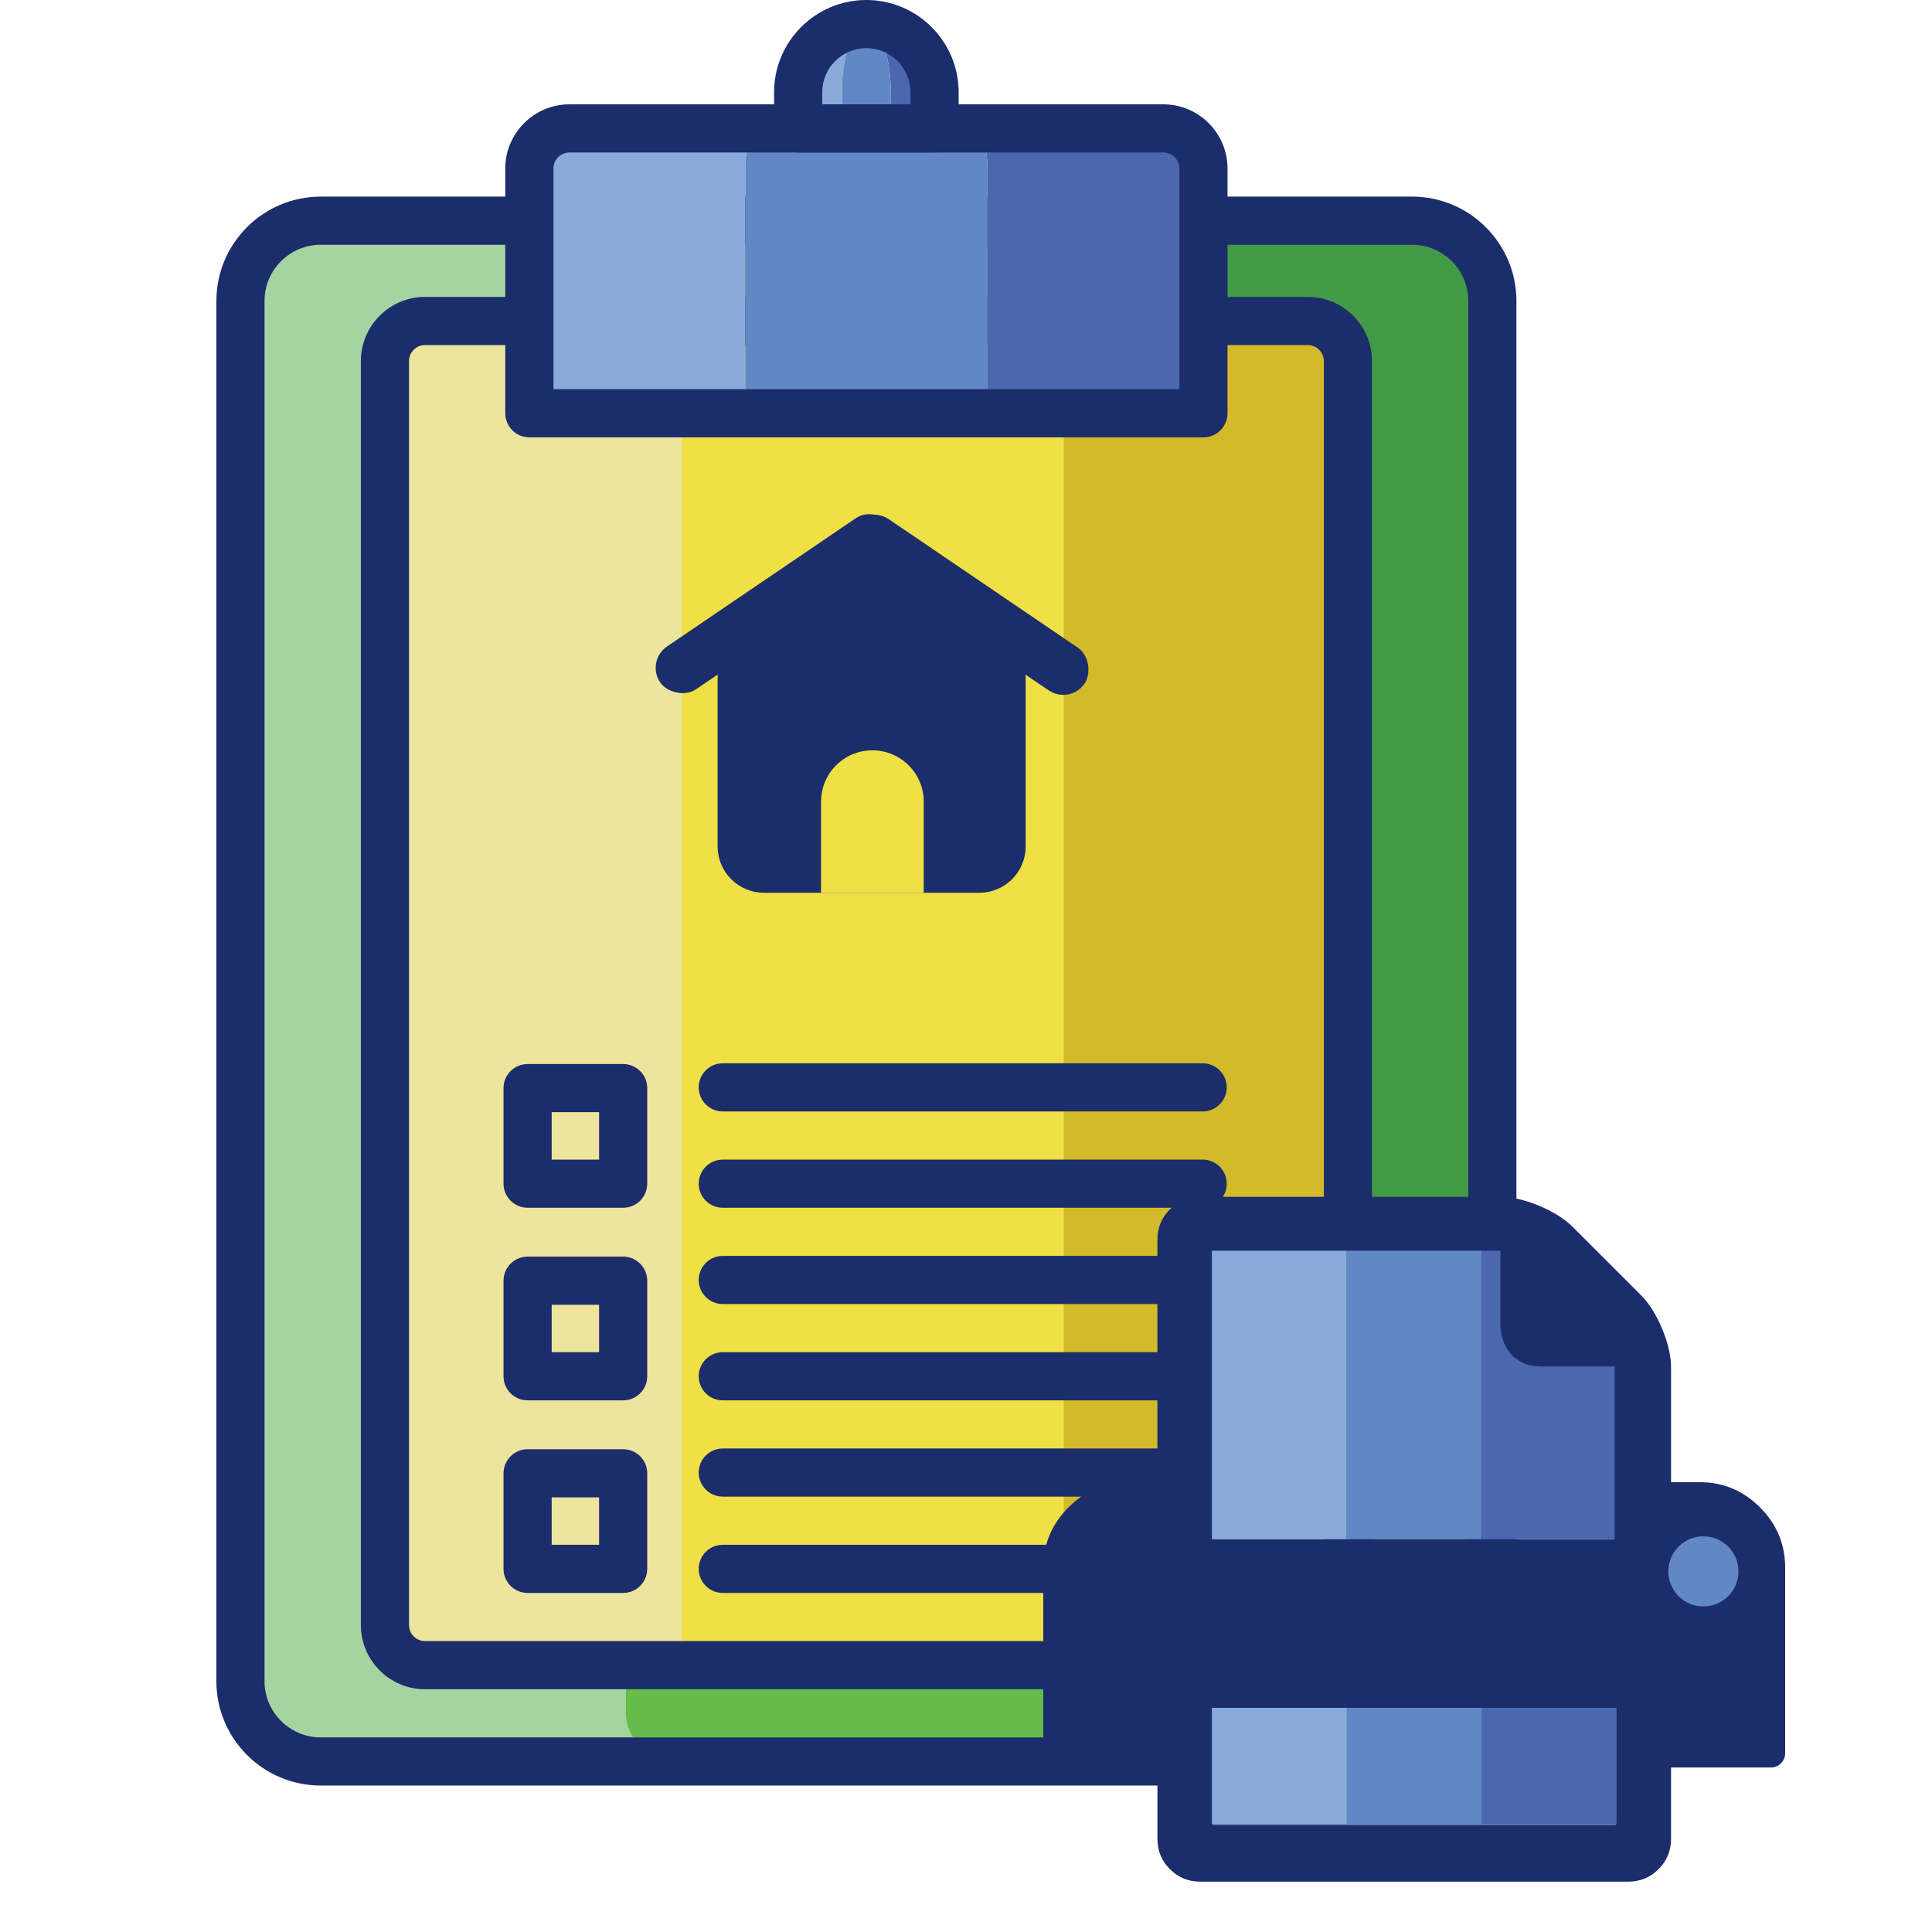 <svg width="125" height="125" viewBox="0 0 125 125" fill="none" xmlns="http://www.w3.org/2000/svg">
<path d="M40.481 110.747V17.498C40.481 15.72 41.923 14.278 43.701 14.278H20.751C17.883 14.278 15.559 16.603 15.559 19.47V108.775C15.559 111.642 17.883 113.967 20.751 113.967H43.701C41.923 113.967 40.481 112.525 40.481 110.747Z" fill="#A4D4A0"/>
<path d="M91.36 14.278H68.41C70.189 14.278 71.63 15.72 71.63 17.498V110.747C71.63 112.525 70.189 113.967 68.41 113.967H91.36C94.228 113.967 96.552 111.643 96.552 108.775V19.471C96.552 16.603 94.228 14.278 91.36 14.278Z" fill="#419B46"/>
<path d="M71.633 110.747V17.498C71.633 15.72 70.191 14.278 68.413 14.278H43.701C41.922 14.278 40.48 15.72 40.48 17.498V110.747C40.48 112.525 41.922 113.967 43.701 113.967H68.413C70.191 113.967 71.633 112.525 71.633 110.747Z" fill="#65BC49"/>
<path d="M91.362 115.524H20.75C17.028 115.524 14 112.496 14 108.775V19.47C14 15.749 17.028 12.721 20.75 12.721H91.362C95.084 12.721 98.112 15.749 98.112 19.47V108.775C98.112 112.496 95.084 115.524 91.362 115.524ZM20.75 15.836C18.746 15.836 17.115 17.466 17.115 19.47V108.775C17.115 110.779 18.746 112.409 20.75 112.409H91.362C93.366 112.409 94.997 110.779 94.997 108.775V19.47C94.997 17.466 93.366 15.836 91.362 15.836H20.75Z" fill="#1C2D6B"/>
<path d="M44.386 106.101V22.404C44.386 21.501 45.118 20.769 46.021 20.769H28.186C26.752 20.769 25.59 21.931 25.59 23.365V105.14C25.59 106.574 26.752 107.736 28.186 107.736H46.021C45.118 107.736 44.386 107.004 44.386 106.101Z" fill="#EDE49D"/>
<path d="M84.613 20.769H66.777C67.68 20.769 68.412 21.501 68.412 22.404V106.101C68.412 107.004 67.68 107.736 66.777 107.736H84.613C86.046 107.736 87.209 106.574 87.209 105.14V23.365C87.209 21.931 86.046 20.769 84.613 20.769Z" fill="#D3BA2A"/>
<path d="M68.826 106.101V22.404C68.826 21.501 68.094 20.769 67.191 20.769H45.748C44.845 20.769 44.113 21.501 44.113 22.404V106.101C44.113 107.004 44.845 107.736 45.748 107.736H67.191C68.094 107.736 68.826 107.004 68.826 106.101Z" fill="#EEE045"/>
<path d="M58.082 36.62C57.064 35.928 55.726 35.928 54.708 36.62L47.743 41.358C46.921 41.916 46.43 42.845 46.43 43.838V54.762C46.43 56.419 47.773 57.762 49.43 57.762H63.361C65.018 57.762 66.361 56.419 66.361 54.762V43.838C66.361 42.845 65.869 41.916 65.048 41.358L58.082 36.62Z" fill="#1C2D6B"/>
<path d="M53.121 51.868C53.121 50.033 54.608 48.546 56.443 48.546C58.278 48.546 59.765 50.033 59.765 51.868V57.761H53.121V51.868Z" fill="#EEE045"/>
<rect x="41.773" y="42.766" width="18.126" height="3.346" rx="1.673" transform="rotate(-34.187 41.773 42.766)" fill="#1C2D6B"/>
<rect width="18.126" height="3.346" rx="1.673" transform="matrix(0.827 0.562 -0.562 0.827 56.125 32.654)" fill="#1C2D6B"/>
<path d="M84.615 109.294H27.501C25.211 109.294 23.348 107.43 23.348 105.14V23.364C23.348 21.074 25.211 19.21 27.501 19.21H84.615C86.905 19.21 88.768 21.074 88.768 23.364V105.14C88.768 107.43 86.905 109.294 84.615 109.294ZM27.501 22.326C26.929 22.326 26.463 22.791 26.463 23.364V105.14C26.463 105.713 26.929 106.178 27.501 106.178H84.615C85.187 106.178 85.653 105.713 85.653 105.14V23.364C85.653 22.791 85.187 22.326 84.615 22.326H27.501Z" fill="#1C2D6B"/>
<path d="M57.64 6.122V8.307H60.468V6.122C60.468 3.771 58.694 1.719 56.349 1.567C56.249 1.56 56.152 1.563 56.055 1.563C56.09 1.563 56.125 1.56 56.16 1.567C57.003 1.719 57.64 3.771 57.64 6.122Z" fill="#4B67B0"/>
<path d="M54.472 5.971C54.472 3.599 55.144 1.666 55.987 1.562C53.583 1.601 51.645 3.557 51.645 5.971V8.307H54.472V5.971Z" fill="#89AADB"/>
<path d="M49.154 8.308H36.846C35.413 8.308 34.25 9.47 34.25 10.904V26.74H48.222V10.904C48.222 9.47 48.639 8.308 49.154 8.308Z" fill="#89AADB"/>
<path d="M75.265 8.308H62.957C63.472 8.308 63.889 9.47 63.889 10.904V26.74H77.862V10.904C77.862 9.47 76.699 8.308 75.265 8.308Z" fill="#4B67B0"/>
<path d="M55.984 1.563C56.008 1.562 56.032 1.564 56.056 1.564C56.032 1.564 56.008 1.56 55.984 1.563Z" fill="#6287C5"/>
<path d="M62.96 8.307H60.471H57.643V6.122C57.643 3.771 57.006 1.719 56.163 1.567C56.127 1.56 56.092 1.563 56.057 1.563C56.034 1.563 56.01 1.562 55.986 1.562C55.144 1.665 54.472 3.599 54.472 5.97V8.307H51.644H49.155C48.64 8.307 48.223 9.469 48.223 10.903V26.738H63.892V10.903C63.892 9.47 63.475 8.307 62.96 8.307Z" fill="#6287C5"/>
<path d="M77.863 28.297H34.249C33.389 28.297 32.691 27.599 32.691 26.739V10.903C32.691 8.613 34.555 6.75 36.845 6.75H75.267C77.557 6.75 79.42 8.613 79.42 10.903V26.739C79.42 27.599 78.723 28.297 77.863 28.297ZM35.807 25.181H76.305V10.903C76.305 10.331 75.839 9.865 75.267 9.865H36.845C36.272 9.865 35.807 10.331 35.807 10.903V25.181Z" fill="#1C2D6B"/>
<path d="M60.466 9.865H51.64C50.779 9.865 50.082 9.168 50.082 8.307V5.971C50.082 2.679 52.761 0 56.053 0C59.345 0 62.024 2.679 62.024 5.971V8.307C62.024 9.168 61.327 9.865 60.466 9.865ZM53.197 6.75H58.909V5.971C58.909 4.396 57.627 3.115 56.053 3.115C54.478 3.115 53.197 4.396 53.197 5.971V6.75Z" fill="#1C2D6B"/>
<path d="M77.812 71.911H46.765C45.904 71.911 45.207 71.213 45.207 70.353C45.207 69.493 45.904 68.795 46.765 68.795H77.812C78.673 68.795 79.37 69.493 79.37 70.353C79.37 71.213 78.673 71.911 77.812 71.911Z" fill="#1C2D6B"/>
<path d="M77.812 78.141H46.765C45.904 78.141 45.207 77.444 45.207 76.584C45.207 75.723 45.904 75.026 46.765 75.026H77.812C78.673 75.026 79.37 75.723 79.37 76.584C79.37 77.444 78.673 78.141 77.812 78.141Z" fill="#1C2D6B"/>
<path d="M40.319 78.141H34.136C33.275 78.141 32.578 77.444 32.578 76.583V70.4C32.578 69.54 33.275 68.843 34.136 68.843H40.319C41.179 68.843 41.876 69.54 41.876 70.4V76.583C41.876 77.444 41.178 78.141 40.319 78.141ZM35.693 75.025H38.761V71.958H35.693V75.025Z" fill="#1C2D6B"/>
<path d="M77.812 84.372H46.765C45.904 84.372 45.207 83.674 45.207 82.814C45.207 81.954 45.904 81.256 46.765 81.256H77.812C78.673 81.256 79.37 81.954 79.37 82.814C79.37 83.674 78.673 84.372 77.812 84.372Z" fill="#1C2D6B"/>
<path d="M77.812 90.602H46.765C45.904 90.602 45.207 89.905 45.207 89.044C45.207 88.184 45.904 87.487 46.765 87.487H77.812C78.673 87.487 79.37 88.184 79.37 89.044C79.37 89.905 78.673 90.602 77.812 90.602Z" fill="#1C2D6B"/>
<path d="M40.319 90.602H34.136C33.275 90.602 32.578 89.904 32.578 89.044V82.861C32.578 82.001 33.275 81.304 34.136 81.304H40.319C41.179 81.304 41.876 82.001 41.876 82.861V89.044C41.876 89.904 41.178 90.602 40.319 90.602ZM35.693 87.487H38.761V84.419H35.693V87.487Z" fill="#1C2D6B"/>
<path d="M77.812 96.832H46.765C45.904 96.832 45.207 96.135 45.207 95.275C45.207 94.415 45.904 93.717 46.765 93.717H77.812C78.673 93.717 79.37 94.415 79.37 95.275C79.37 96.135 78.673 96.832 77.812 96.832Z" fill="#1C2D6B"/>
<path d="M77.812 103.063H46.765C45.904 103.063 45.207 102.366 45.207 101.505C45.207 100.645 45.904 99.948 46.765 99.948H77.812C78.673 99.948 79.37 100.645 79.37 101.505C79.37 102.366 78.673 103.063 77.812 103.063Z" fill="#1C2D6B"/>
<path d="M40.319 103.063H34.136C33.275 103.063 32.578 102.365 32.578 101.505V95.322C32.578 94.462 33.275 93.765 34.136 93.765H40.319C41.179 93.765 41.876 94.462 41.876 95.322V101.505C41.876 102.365 41.178 103.063 40.319 103.063ZM35.693 99.947H38.761V96.88H35.693V99.947Z" fill="#1C2D6B"/>
<g clip-path="url(#clip0)">
<path d="M113.871 97.526C112.784 96.439 111.481 95.896 109.962 95.896H108.117V88.512C108.117 87.743 107.924 86.896 107.539 85.973C107.154 85.05 106.693 84.32 106.155 83.781L101.769 79.396C101.231 78.858 100.5 78.397 99.578 78.012C98.654 77.627 97.809 77.435 97.039 77.435H77.654C76.885 77.435 76.231 77.704 75.692 78.243C75.154 78.781 74.885 79.435 74.885 80.204V95.896H73.039C71.519 95.896 70.216 96.44 69.13 97.526C68.043 98.613 67.5 99.916 67.5 101.435V113.435C67.5 113.686 67.591 113.901 67.774 114.085C67.957 114.267 68.173 114.358 68.423 114.358H74.885V118.974C74.885 119.743 75.154 120.397 75.692 120.935C76.231 121.473 76.885 121.743 77.654 121.743H105.346C106.115 121.743 106.77 121.473 107.308 120.935C107.847 120.397 108.116 119.743 108.116 118.974V114.358H114.578C114.827 114.358 115.044 114.267 115.226 114.085C115.409 113.901 115.5 113.686 115.5 113.435V101.435C115.5 99.916 114.957 98.613 113.871 97.526ZM104.424 118.051H78.577V110.666H104.424V118.051ZM104.424 99.589H78.577V81.127H97.039V85.743C97.039 86.512 97.309 87.166 97.847 87.704C98.385 88.243 99.039 88.512 99.808 88.512H104.424V99.589ZM111.26 102.733C110.895 103.098 110.462 103.281 109.962 103.281C109.462 103.281 109.029 103.098 108.664 102.733C108.299 102.368 108.117 101.935 108.117 101.435C108.117 100.935 108.299 100.502 108.664 100.137C109.029 99.772 109.462 99.589 109.962 99.589C110.462 99.589 110.895 99.772 111.26 100.137C111.625 100.502 111.809 100.935 111.809 101.435C111.809 101.935 111.626 102.368 111.26 102.733Z" fill="#1C2D6B"/>
<rect x="78.457" y="110.554" width="26.079" height="7.529" fill="#6287C5"/>
<rect x="78.41" y="110.498" width="8.727" height="7.515" fill="#89AADB"/>
<rect x="87.137" y="110.498" width="8.727" height="7.515" fill="#6287C5"/>
<rect x="95.863" y="110.498" width="8.727" height="7.515" fill="#4B67B0"/>
<rect x="78.41" y="80.922" width="8.727" height="18.667" fill="#89AADB"/>
<rect x="87.137" y="80.922" width="8.727" height="18.667" fill="#6287C5"/>
<ellipse cx="110.209" cy="101.668" rx="2.268" ry="2.268" fill="#6287C5"/>
<path d="M97.075 80.922H95.863V99.588H104.469V88.413H99.742C97.512 88.413 97.035 86.53 97.075 85.588V80.922Z" fill="#4B67B0"/>
</g>
<defs>
<clipPath id="clip0">
<rect width="48" height="48" fill="white" transform="translate(67.5 75.589)"/>
</clipPath>
</defs>
</svg>
